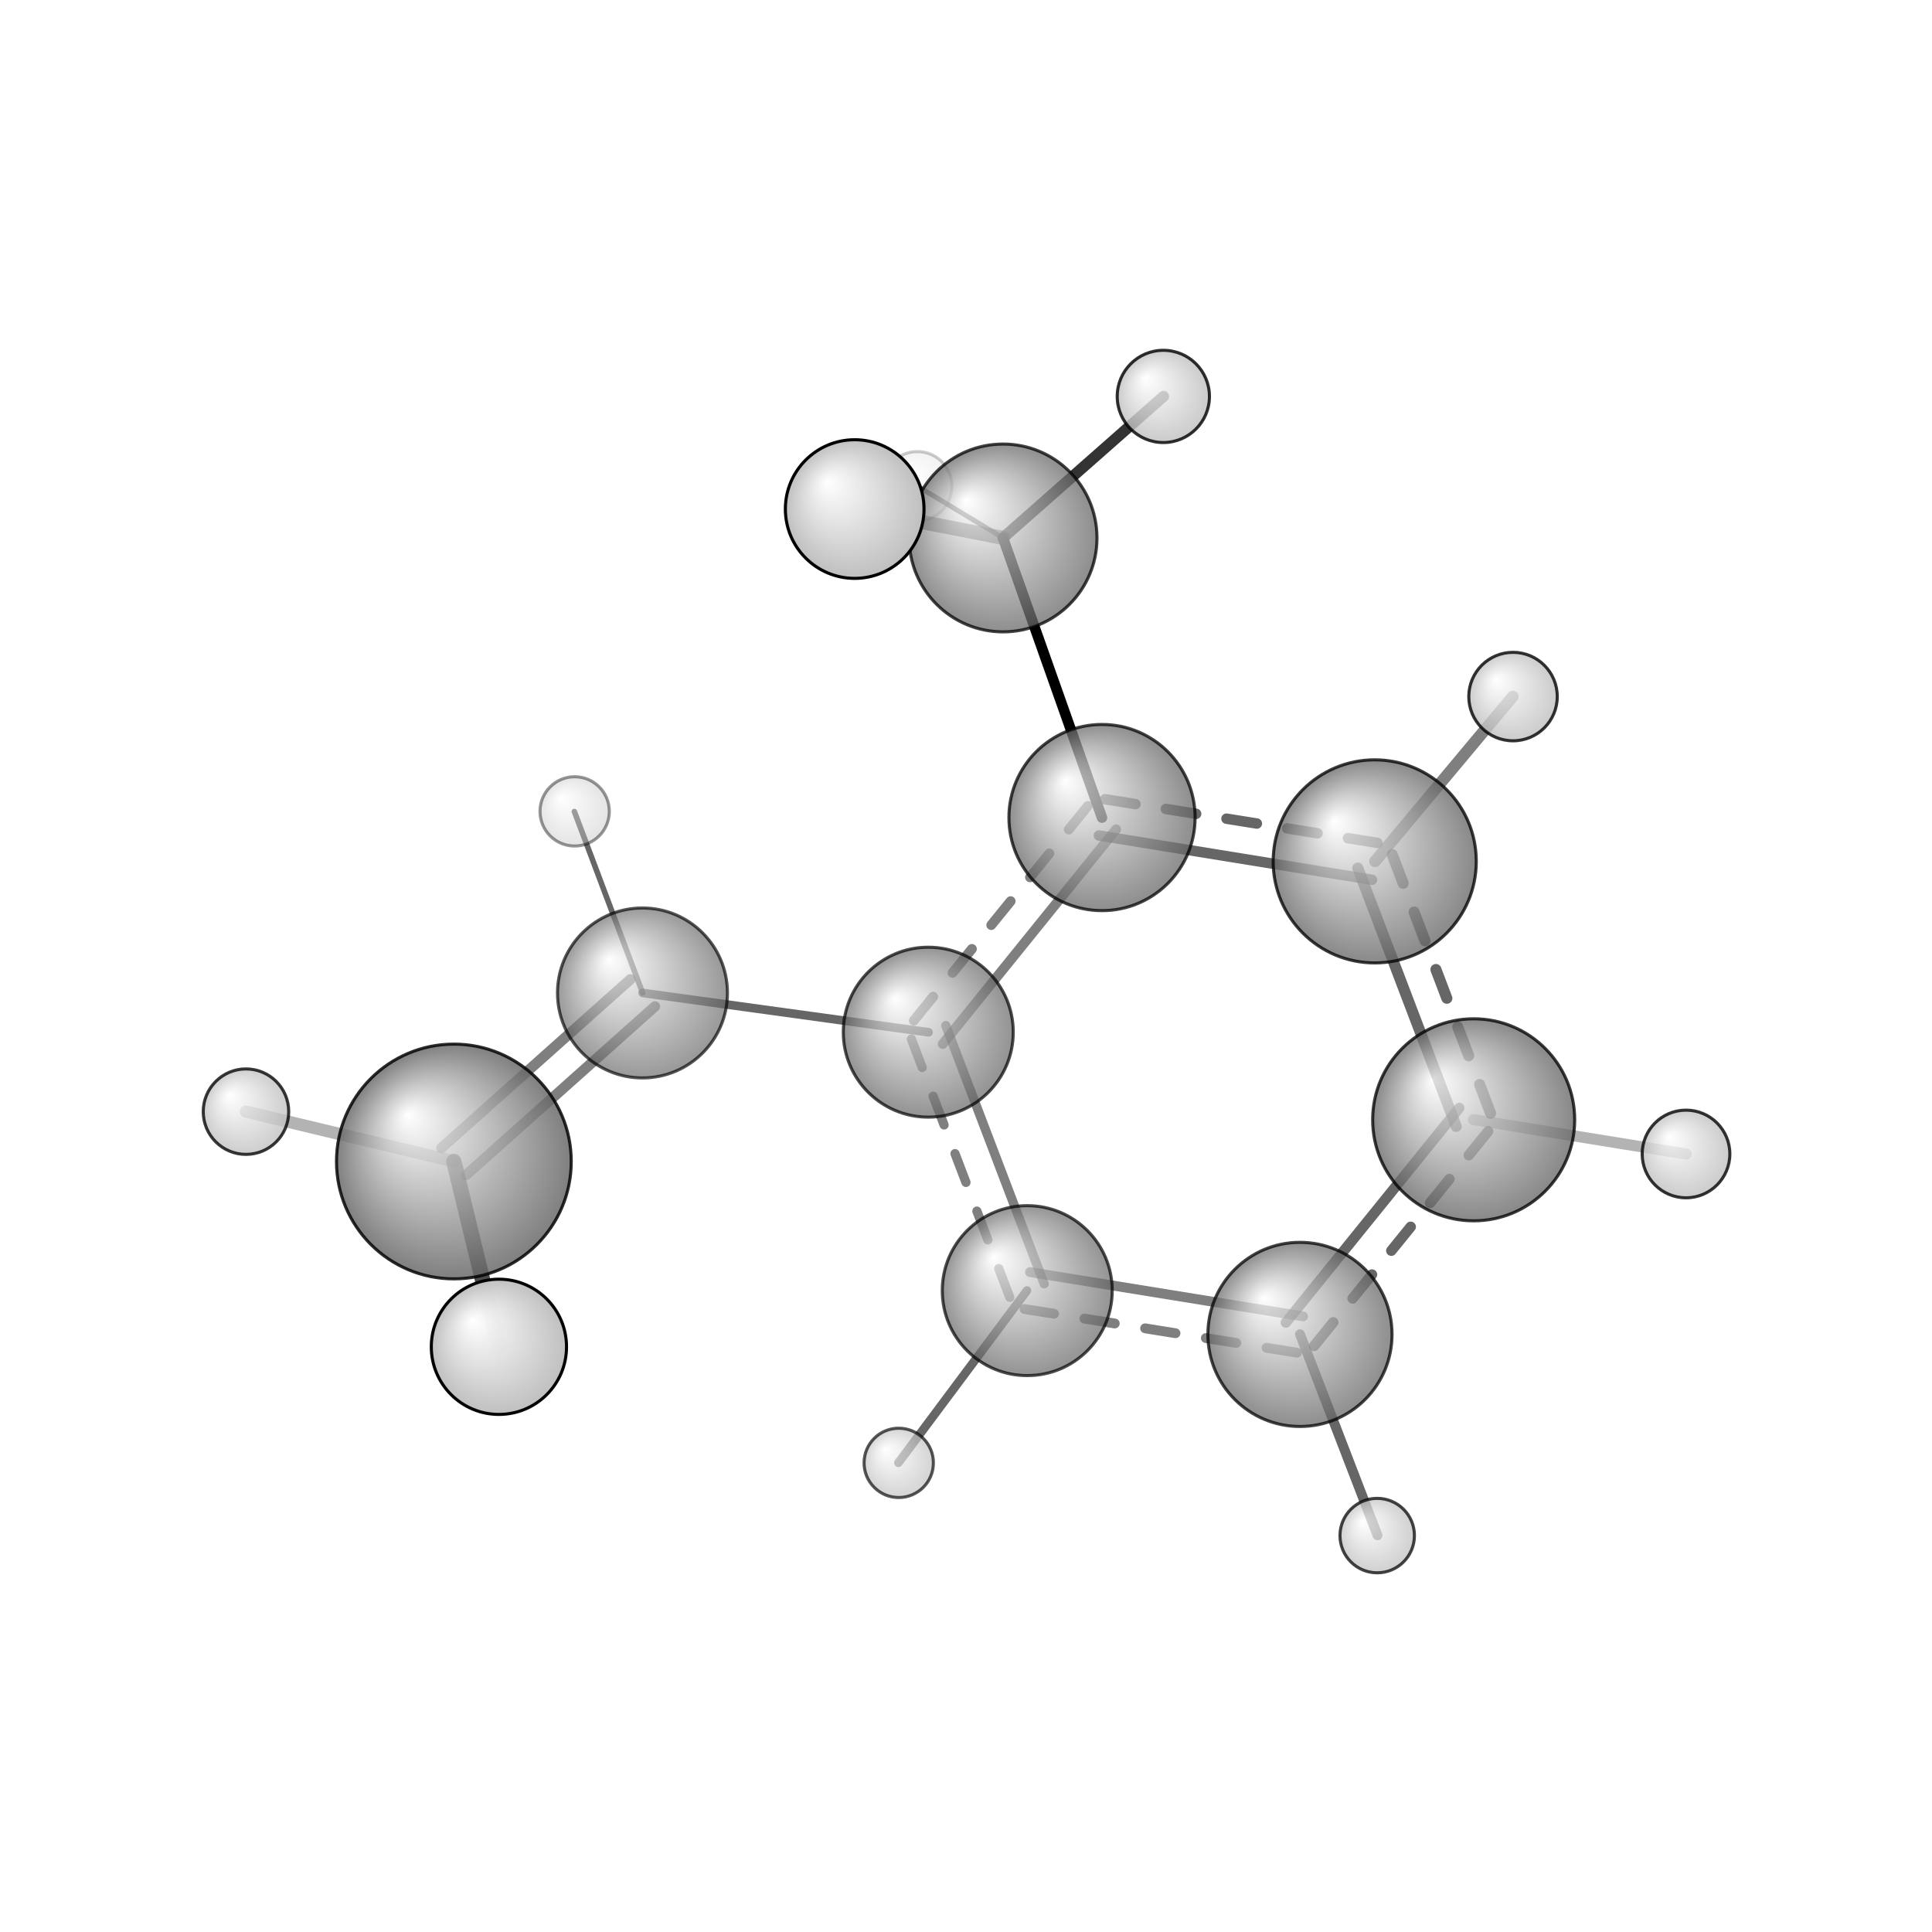 <?xml version="1.0"?>
<svg version="1.1" id="topsvg"
xmlns="http://www.w3.org/2000/svg" xmlns:xlink="http://www.w3.org/1999/xlink"
xmlns:cml="http://www.xml-cml.org/schema" x="0" y="0" width="200px" height="200px" viewBox="0 0 100 100">
<title>11904 - Open Babel Depiction</title>
<rect x="0" y="0" width="100" height="100" fill="white"/>
<defs>
<radialGradient id='radialffffff666666' cx='50%' cy='50%' r='50%' fx='30%' fy='30%'>
  <stop offset=' 0%' stop-color="rgb(255,255,255)"  stop-opacity='1.0'/>
  <stop offset='100%' stop-color="rgb(102,102,102)"  stop-opacity ='1.0'/>
</radialGradient>
<radialGradient id='radialffffffbfbfbf' cx='50%' cy='50%' r='50%' fx='30%' fy='30%'>
  <stop offset=' 0%' stop-color="rgb(255,255,255)"  stop-opacity='1.0'/>
  <stop offset='100%' stop-color="rgb(191,191,191)"  stop-opacity ='1.0'/>
</radialGradient>
</defs>
<g transform="translate(0,0)">
<svg width="100" height="100" x="0" y="0" viewBox="0 0 314.174 265.245"
font-family="sans-serif" stroke="rgb(0,0,0)" stroke-width="4"  stroke-linecap="round">
<line x1="179.2" y1="108.5" x2="163.1" y2="63.0" opacity="1.0" stroke="rgb(0,0,0)"  stroke-width="1.7"/>
<line x1="151.0" y1="143.4" x2="104.5" y2="137.0" opacity="0.6" stroke="rgb(0,0,0)"  stroke-width="1.4"/>
<line x1="223.6" y1="115.6" x2="246.0" y2="88.8" opacity="0.5" stroke="rgb(0,0,0)"  stroke-width="1.9"/>
<line x1="167.0" y1="185.4" x2="146.1" y2="213.4" opacity="0.6" stroke="rgb(0,0,0)"  stroke-width="1.4"/>
<line x1="163.1" y1="63.0" x2="139.0" y2="58.3" opacity="0.5" stroke="rgb(0,0,0)"  stroke-width="2.3"/>
<line x1="163.1" y1="63.0" x2="189.2" y2="40.0" opacity="0.8" stroke="rgb(0,0,0)"  stroke-width="1.8"/>
<line x1="163.1" y1="63.0" x2="149.2" y2="54.6" opacity="0.6" stroke="rgb(0,0,0)"  stroke-width="0.8"/>
<line x1="239.6" y1="157.6" x2="274.2" y2="163.2" opacity="0.3" stroke="rgb(0,0,0)"  stroke-width="1.8"/>
<line x1="211.4" y1="192.5" x2="224.0" y2="225.2" opacity="0.6" stroke="rgb(0,0,0)"  stroke-width="1.6"/>
<line x1="106.5" y1="139.2" x2="75.8" y2="166.6" opacity="0.5" stroke="rgb(0,0,0)"  stroke-width="1.7"/>
<line x1="102.5" y1="134.8" x2="71.8" y2="162.2" opacity="0.5" stroke="rgb(0,0,0)"  stroke-width="1.7"/>
<line x1="104.5" y1="137.0" x2="93.4" y2="107.5" opacity="0.6" stroke="rgb(0,0,0)"  stroke-width="0.9"/>
<line x1="73.8" y1="164.4" x2="40.0" y2="156.3" opacity="0.3" stroke="rgb(0,0,0)"  stroke-width="2.0"/>
<line x1="73.8" y1="164.4" x2="81.1" y2="194.5" opacity="0.7" stroke="rgb(0,0,0)"  stroke-width="2.5"/>
<line x1="178.7" y1="111.4" x2="223.1" y2="118.6" opacity="0.6" stroke="rgb(0,0,0)"  stroke-width="1.7"/>
<line x1="179.7" y1="105.5" x2="224.0" y2="112.6" opacity="0.6" stroke="rgb(0,0,0)"  stroke-width="1.7" stroke-dasharray="5.0,5.0"/>
<line x1="220.8" y1="116.7" x2="236.8" y2="158.7" opacity="0.6" stroke="rgb(0,0,0)"  stroke-width="1.8"/>
<line x1="226.4" y1="114.5" x2="242.4" y2="156.6" opacity="0.6" stroke="rgb(0,0,0)"  stroke-width="1.8" stroke-dasharray="5.0,5.0"/>
<line x1="237.3" y1="155.7" x2="209.1" y2="190.6" opacity="0.6" stroke="rgb(0,0,0)"  stroke-width="1.7"/>
<line x1="242.0" y1="159.5" x2="213.7" y2="194.4" opacity="0.6" stroke="rgb(0,0,0)"  stroke-width="1.7" stroke-dasharray="5.0,5.0"/>
<line x1="211.9" y1="189.6" x2="167.5" y2="182.4" opacity="0.5" stroke="rgb(0,0,0)"  stroke-width="1.6"/>
<line x1="210.9" y1="195.5" x2="166.6" y2="188.4" opacity="0.5" stroke="rgb(0,0,0)"  stroke-width="1.6" stroke-dasharray="5.0,5.0"/>
<line x1="169.8" y1="184.3" x2="153.8" y2="142.3" opacity="0.5" stroke="rgb(0,0,0)"  stroke-width="1.5"/>
<line x1="164.2" y1="186.5" x2="148.2" y2="144.5" opacity="0.5" stroke="rgb(0,0,0)"  stroke-width="1.5" stroke-dasharray="5.0,5.0"/>
<line x1="153.3" y1="145.3" x2="181.5" y2="110.4" opacity="0.5" stroke="rgb(0,0,0)"  stroke-width="1.6"/>
<line x1="148.6" y1="141.5" x2="176.9" y2="106.6" opacity="0.5" stroke="rgb(0,0,0)"  stroke-width="1.6" stroke-dasharray="5.0,5.0"/>
<circle cx="149.172" cy="54.605" r="5.636" opacity="0.2" style="stroke:black;stroke-width:0.5;fill:url(#radialffffffbfbfbf)"/>
<circle cx="93.449" cy="107.479" r="5.636" opacity="0.414" style="stroke:black;stroke-width:0.5;fill:url(#radialffffffbfbfbf)"/>
<circle cx="146.149" cy="213.421" r="5.636" opacity="0.665" style="stroke:black;stroke-width:0.5;fill:url(#radialffffffbfbfbf)"/>
<circle cx="104.476" cy="137.006" r="13.818" opacity="0.665" style="stroke:black;stroke-width:0.5;fill:url(#radialffffff666666)"/>
<circle cx="167.048" cy="185.412" r="13.818" opacity="0.702" style="stroke:black;stroke-width:0.5;fill:url(#radialffffff666666)"/>
<circle cx="150.952" cy="143.384" r="13.818" opacity="0.704" style="stroke:black;stroke-width:0.5;fill:url(#radialffffff666666)"/>
<circle cx="223.955" cy="225.245" r="6.054" opacity="0.733" style="stroke:black;stroke-width:0.5;fill:url(#radialffffffbfbfbf)"/>
<circle cx="211.395" cy="192.532" r="14.973" opacity="0.736" style="stroke:black;stroke-width:0.5;fill:url(#radialffffff666666)"/>
<circle cx="179.204" cy="108.483" r="15.138" opacity="0.74" style="stroke:black;stroke-width:0.5;fill:url(#radialffffff666666)"/>
<circle cx="163.115" cy="63.016" r="15.272" opacity="0.743" style="stroke:black;stroke-width:0.5;fill:url(#radialffffff666666)"/>
<circle cx="239.644" cy="157.634" r="16.427" opacity="0.771" style="stroke:black;stroke-width:0.5;fill:url(#radialffffff666666)"/>
<circle cx="223.552" cy="115.609" r="16.514" opacity="0.773" style="stroke:black;stroke-width:0.5;fill:url(#radialffffff666666)"/>
<circle cx="40" cy="156.308" r="6.95" opacity="0.785" style="stroke:black;stroke-width:0.5;fill:url(#radialffffffbfbfbf)"/>
<circle cx="274.174" cy="163.189" r="7.128" opacity="0.795" style="stroke:black;stroke-width:0.5;fill:url(#radialffffffbfbfbf)"/>
<circle cx="246.042" cy="88.809" r="7.194" opacity="0.799" style="stroke:black;stroke-width:0.5;fill:url(#radialffffffbfbfbf)"/>
<circle cx="189.177" cy="40" r="7.499" opacity="0.816" style="stroke:black;stroke-width:0.5;fill:url(#radialffffffbfbfbf)"/>
<circle cx="73.807" cy="164.412" r="19.086" opacity="0.831" style="stroke:black;stroke-width:0.5;fill:url(#radialffffff666666)"/>
<circle cx="81.131" cy="194.548" r="10.995" opacity="0.988" style="stroke:black;stroke-width:0.5;fill:url(#radialffffffbfbfbf)"/>
<circle cx="138.986" cy="58.315" r="11.273" opacity="1" style="stroke:black;stroke-width:0.5;fill:url(#radialffffffbfbfbf)"/>
</svg>
</g>
</svg>
